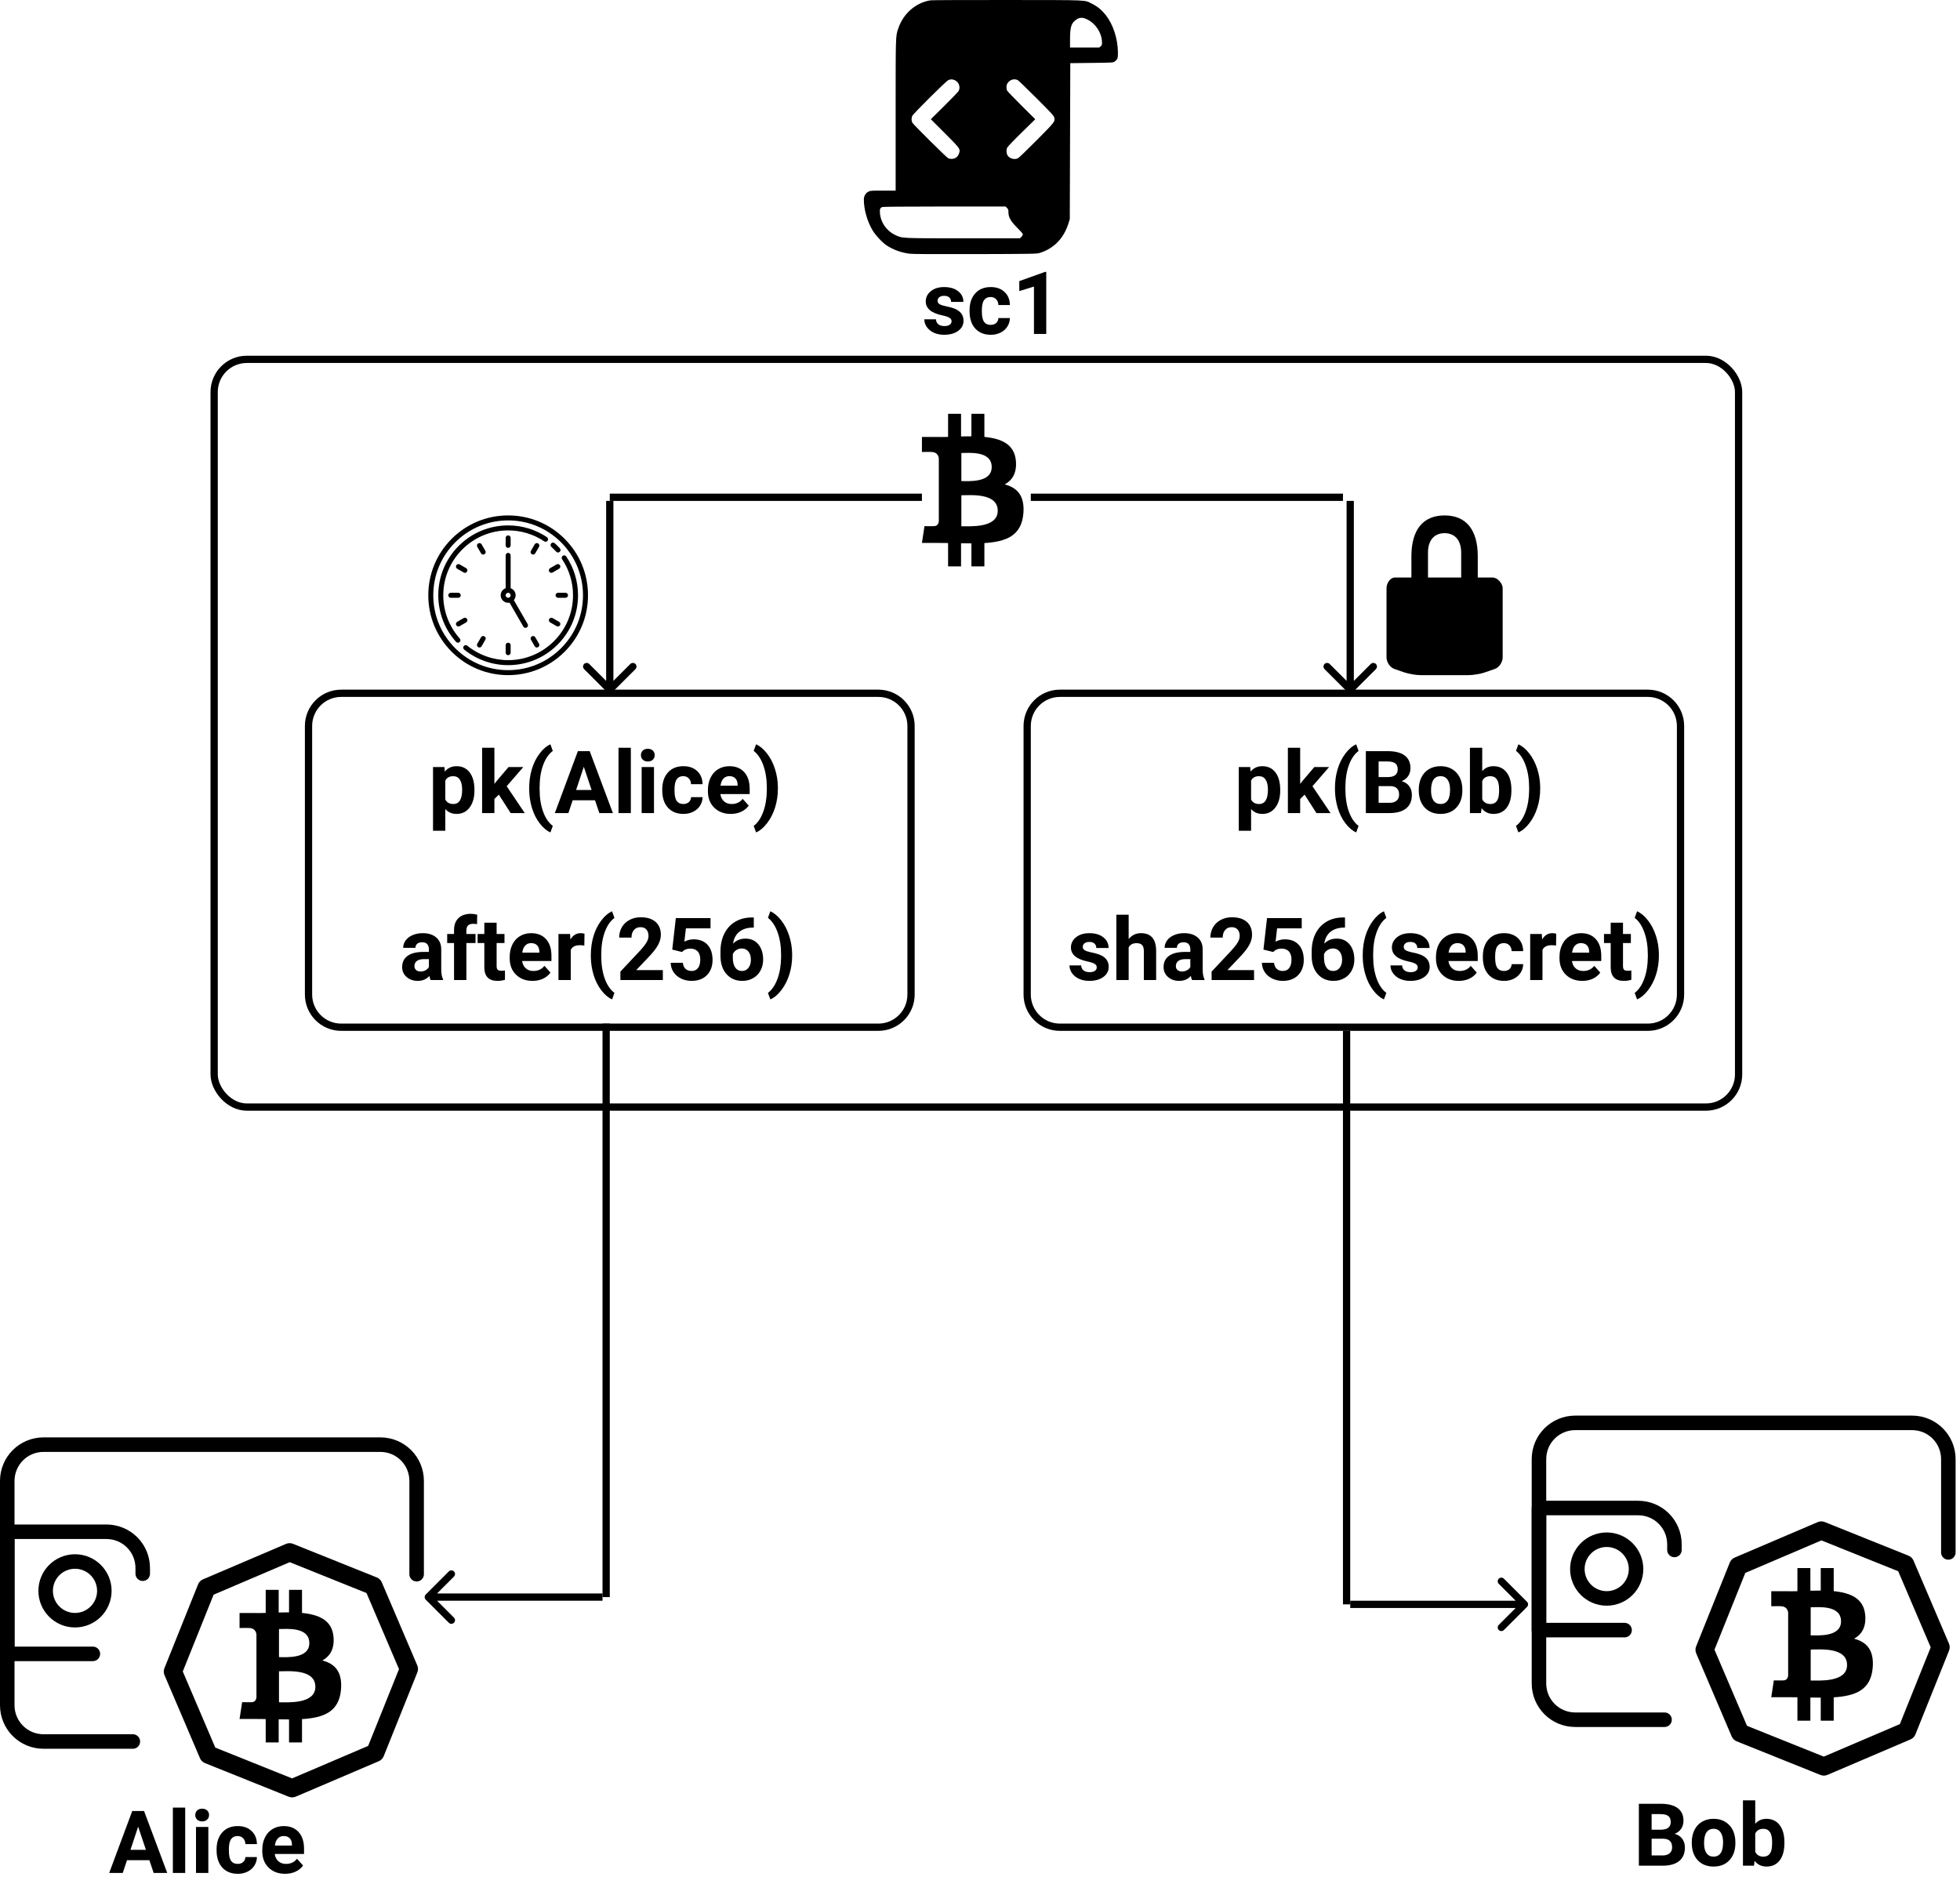 <svg width="270" height="261" viewBox="0 0 270 261" fill="none" xmlns="http://www.w3.org/2000/svg">
<rect x="29.5" y="49.5" width="210" height="103" rx="4.5" stroke="black"/>
<path d="M57.394 216.848V204C57.394 201.23 55.164 199 52.394 199H6C3.23 199 1 201.23 1 204V234.892C1 237.662 3.23 239.892 6 239.892H18.3" stroke="black" stroke-width="2" stroke-linecap="round" stroke-linejoin="round"/>
<path d="M19.662 216.777V216C19.662 213.23 17.432 211 14.662 211H1V227.82H12.793" stroke="black" stroke-width="2" stroke-linecap="round" stroke-linejoin="round"/>
<path d="M10.331 223.182C12.564 223.182 14.374 221.372 14.374 219.139C14.374 216.907 12.564 215.097 10.331 215.097C8.099 215.097 6.289 216.907 6.289 219.139C6.289 221.372 8.099 223.182 10.331 223.182Z" stroke="black" stroke-width="2" stroke-linecap="round" stroke-linejoin="round"/>
<path fill-rule="evenodd" clip-rule="evenodd" d="M29.434 240.956L40.238 245.293L50.944 240.72L55.283 229.916L50.71 219.21L39.906 214.872L29.197 219.446L24.86 230.249L29.434 240.956ZM40.248 247.297C40.127 247.297 40.004 247.274 39.89 247.228L28.345 242.593C28.108 242.498 27.918 242.313 27.819 242.077L22.933 230.636C22.832 230.401 22.829 230.137 22.925 229.899L27.56 218.354C27.654 218.117 27.84 217.927 28.075 217.827L39.516 212.942C39.752 212.84 40.017 212.839 40.255 212.934L51.799 217.569C52.036 217.663 52.225 217.849 52.325 218.084L57.211 229.523C57.312 229.759 57.315 230.023 57.219 230.261L52.584 241.807C52.49 242.043 52.305 242.233 52.069 242.332L40.629 247.218C40.506 247.272 40.378 247.297 40.248 247.297Z" fill="black" stroke="black" stroke-width="0.589"/>
<path d="M44.41 228.73C45.446 228.158 46.094 227.149 45.943 225.469C45.739 223.174 43.911 222.404 41.605 222.184L41.604 219H39.817L39.816 222.101C39.346 222.101 38.867 222.111 38.39 222.121L38.389 219L36.604 219L36.603 222.184C36.216 222.192 35.836 222.201 35.465 222.201V222.191L33 222.19L33 224.26C33 224.26 34.32 224.233 34.298 224.259C35.022 224.26 35.258 224.716 35.326 225.109L35.327 228.737V233.833C35.295 234.08 35.161 234.474 34.655 234.475C34.678 234.497 33.355 234.475 33.355 234.475L33 236.789H35.326C35.759 236.79 36.185 236.797 36.602 236.801L36.604 240.021L38.389 240.022L38.389 236.835C38.88 236.846 39.354 236.851 39.817 236.85L39.817 240.022H41.604L41.605 236.807C44.609 236.62 46.712 235.799 46.974 232.738C47.184 230.274 46.115 229.174 44.41 228.73ZM38.432 224.4C39.44 224.4 42.611 224.052 42.611 226.336C42.611 228.526 39.441 228.27 38.432 228.27V224.4ZM38.432 234.491L38.432 230.224C39.644 230.223 43.442 229.846 43.443 232.356C43.443 234.764 39.644 234.49 38.432 234.491Z" fill="black"/>
<path d="M20.578 256.242H17.496L16.91 258H15.041L18.217 249.469H19.846L23.039 258H21.17L20.578 256.242ZM17.971 254.818H20.104L19.031 251.625L17.971 254.818ZM25.512 258H23.812V249H25.512V258ZM28.699 258H27V251.66H28.699V258ZM26.9 250.02C26.9 249.766 26.984 249.557 27.152 249.393C27.324 249.229 27.557 249.146 27.85 249.146C28.139 249.146 28.369 249.229 28.541 249.393C28.713 249.557 28.799 249.766 28.799 250.02C28.799 250.277 28.711 250.488 28.535 250.652C28.363 250.816 28.135 250.898 27.85 250.898C27.564 250.898 27.334 250.816 27.158 250.652C26.986 250.488 26.9 250.277 26.9 250.02ZM32.736 256.752C33.049 256.752 33.303 256.666 33.498 256.494C33.693 256.322 33.795 256.094 33.803 255.809H35.391C35.387 256.238 35.27 256.633 35.039 256.992C34.809 257.348 34.492 257.625 34.09 257.824C33.691 258.02 33.25 258.117 32.766 258.117C31.859 258.117 31.145 257.83 30.621 257.256C30.098 256.678 29.836 255.881 29.836 254.865V254.754C29.836 253.777 30.096 252.998 30.615 252.416C31.135 251.834 31.848 251.543 32.754 251.543C33.547 251.543 34.182 251.77 34.658 252.223C35.139 252.672 35.383 253.271 35.391 254.021H33.803C33.795 253.693 33.693 253.428 33.498 253.225C33.303 253.018 33.045 252.914 32.725 252.914C32.33 252.914 32.031 253.059 31.828 253.348C31.629 253.633 31.529 254.098 31.529 254.742V254.918C31.529 255.57 31.629 256.039 31.828 256.324C32.027 256.609 32.33 256.752 32.736 256.752ZM39.275 258.117C38.346 258.117 37.588 257.832 37.002 257.262C36.42 256.691 36.129 255.932 36.129 254.982V254.818C36.129 254.182 36.252 253.613 36.498 253.113C36.744 252.609 37.092 252.223 37.541 251.953C37.994 251.68 38.51 251.543 39.088 251.543C39.955 251.543 40.637 251.816 41.133 252.363C41.633 252.91 41.883 253.686 41.883 254.689V255.381H37.846C37.9 255.795 38.065 256.127 38.338 256.377C38.615 256.627 38.965 256.752 39.387 256.752C40.039 256.752 40.549 256.516 40.916 256.043L41.748 256.975C41.494 257.334 41.15 257.615 40.717 257.818C40.283 258.018 39.803 258.117 39.275 258.117ZM39.082 252.914C38.746 252.914 38.473 253.027 38.262 253.254C38.055 253.48 37.922 253.805 37.863 254.227H40.219V254.092C40.211 253.717 40.109 253.428 39.914 253.225C39.719 253.018 39.441 252.914 39.082 252.914Z" fill="black"/>
<path d="M141.5 100C141.5 97.515 143.515 95.5 146 95.5H227C229.485 95.5 231.5 97.515 231.5 100V137C231.5 139.485 229.485 141.5 227 141.5H146C143.515 141.5 141.5 139.485 141.5 137V100Z" stroke="black"/>
<path d="M176.357 108.889C176.357 109.865 176.135 110.648 175.689 111.238C175.248 111.824 174.65 112.117 173.896 112.117C173.256 112.117 172.738 111.895 172.344 111.449V114.438H170.65V105.66H172.221L172.279 106.281C172.689 105.789 173.225 105.543 173.885 105.543C174.666 105.543 175.273 105.832 175.707 106.41C176.141 106.988 176.357 107.785 176.357 108.801V108.889ZM174.664 108.766C174.664 108.176 174.559 107.721 174.348 107.4C174.141 107.08 173.838 106.92 173.439 106.92C172.908 106.92 172.543 107.123 172.344 107.529V110.125C172.551 110.543 172.92 110.752 173.451 110.752C174.26 110.752 174.664 110.09 174.664 108.766ZM179.715 109.457L179.105 110.066V112H177.412V103H179.105V107.986L179.434 107.564L181.057 105.66H183.09L180.799 108.303L183.289 112H181.344L179.715 109.457ZM183.898 108.531C183.898 107.637 184.018 106.785 184.256 105.977C184.494 105.168 184.846 104.453 185.311 103.832C185.775 103.207 186.279 102.773 186.822 102.531L187.15 103.445C186.58 103.867 186.135 104.52 185.814 105.402C185.494 106.285 185.334 107.316 185.334 108.496V108.678C185.334 109.861 185.492 110.896 185.809 111.783C186.125 112.67 186.572 113.332 187.15 113.77L186.822 114.666C186.291 114.428 185.795 114.006 185.334 113.4C184.877 112.799 184.527 112.104 184.285 111.314C184.043 110.525 183.914 109.701 183.898 108.842V108.531ZM188.152 112V103.469H191.141C192.176 103.469 192.961 103.668 193.496 104.066C194.031 104.461 194.299 105.041 194.299 105.807C194.299 106.225 194.191 106.594 193.977 106.914C193.762 107.23 193.463 107.463 193.08 107.611C193.518 107.721 193.861 107.941 194.111 108.273C194.365 108.605 194.492 109.012 194.492 109.492C194.492 110.312 194.23 110.934 193.707 111.355C193.184 111.777 192.438 111.992 191.469 112H188.152ZM189.91 108.285V110.588H191.416C191.83 110.588 192.152 110.49 192.383 110.295C192.617 110.096 192.734 109.822 192.734 109.475C192.734 108.693 192.33 108.297 191.521 108.285H189.91ZM189.91 107.043H191.211C192.098 107.027 192.541 106.674 192.541 105.982C192.541 105.596 192.428 105.318 192.201 105.15C191.979 104.979 191.625 104.893 191.141 104.893H189.91V107.043ZM195.441 108.771C195.441 108.143 195.562 107.582 195.805 107.09C196.047 106.598 196.395 106.217 196.848 105.947C197.305 105.678 197.834 105.543 198.436 105.543C199.291 105.543 199.988 105.805 200.527 106.328C201.07 106.852 201.373 107.562 201.436 108.461L201.447 108.895C201.447 109.867 201.176 110.648 200.633 111.238C200.09 111.824 199.361 112.117 198.447 112.117C197.533 112.117 196.803 111.824 196.256 111.238C195.713 110.652 195.441 109.855 195.441 108.848V108.771ZM197.135 108.895C197.135 109.496 197.248 109.957 197.475 110.277C197.701 110.594 198.025 110.752 198.447 110.752C198.857 110.752 199.178 110.596 199.408 110.283C199.639 109.967 199.754 109.463 199.754 108.771C199.754 108.182 199.639 107.725 199.408 107.4C199.178 107.076 198.854 106.914 198.436 106.914C198.021 106.914 197.701 107.076 197.475 107.4C197.248 107.721 197.135 108.219 197.135 108.895ZM208.203 108.889C208.203 109.904 207.986 110.697 207.553 111.268C207.119 111.834 206.514 112.117 205.736 112.117C205.049 112.117 204.5 111.854 204.09 111.326L204.014 112H202.49V103H204.184V106.229C204.574 105.771 205.088 105.543 205.725 105.543C206.498 105.543 207.104 105.828 207.541 106.398C207.982 106.965 208.203 107.764 208.203 108.795V108.889ZM206.51 108.766C206.51 108.125 206.408 107.658 206.205 107.365C206.002 107.068 205.699 106.92 205.297 106.92C204.758 106.92 204.387 107.141 204.184 107.582V110.084C204.391 110.529 204.766 110.752 205.309 110.752C205.855 110.752 206.215 110.482 206.387 109.943C206.469 109.686 206.51 109.293 206.51 108.766ZM212.17 108.666C212.17 109.549 212.043 110.398 211.789 111.215C211.535 112.031 211.17 112.752 210.693 113.377C210.217 114.002 209.707 114.432 209.164 114.666L208.836 113.77C209.391 113.352 209.828 112.707 210.148 111.836C210.469 110.965 210.635 109.963 210.646 108.83V108.52C210.646 107.352 210.486 106.322 210.166 105.432C209.85 104.541 209.406 103.873 208.836 103.428L209.164 102.531C209.695 102.762 210.195 103.18 210.664 103.785C211.137 104.391 211.502 105.096 211.76 105.9C212.021 106.705 212.158 107.539 212.17 108.402V108.666Z" fill="black"/>
<path d="M151.084 133.248C151.084 133.041 150.98 132.879 150.773 132.762C150.57 132.641 150.242 132.533 149.789 132.439C148.281 132.123 147.527 131.482 147.527 130.518C147.527 129.955 147.76 129.486 148.225 129.111C148.693 128.732 149.305 128.543 150.059 128.543C150.863 128.543 151.506 128.732 151.986 129.111C152.471 129.49 152.713 129.982 152.713 130.588H151.02C151.02 130.346 150.941 130.146 150.785 129.99C150.629 129.83 150.385 129.75 150.053 129.75C149.768 129.75 149.547 129.814 149.391 129.943C149.234 130.072 149.156 130.236 149.156 130.436C149.156 130.623 149.244 130.775 149.42 130.893C149.6 131.006 149.9 131.105 150.322 131.191C150.744 131.273 151.1 131.367 151.389 131.473C152.283 131.801 152.73 132.369 152.73 133.178C152.73 133.756 152.482 134.225 151.986 134.584C151.49 134.939 150.85 135.117 150.064 135.117C149.533 135.117 149.061 135.023 148.646 134.836C148.236 134.645 147.914 134.385 147.68 134.057C147.445 133.725 147.328 133.367 147.328 132.984H148.934C148.949 133.285 149.061 133.516 149.268 133.676C149.475 133.836 149.752 133.916 150.1 133.916C150.424 133.916 150.668 133.855 150.832 133.734C151 133.609 151.084 133.447 151.084 133.248ZM155.479 129.352C155.928 128.812 156.492 128.543 157.172 128.543C158.547 128.543 159.244 129.342 159.264 130.939V135H157.57V130.986C157.57 130.623 157.492 130.355 157.336 130.184C157.18 130.008 156.92 129.92 156.557 129.92C156.061 129.92 155.701 130.111 155.479 130.494V135H153.785V126H155.479V129.352ZM164.215 135C164.137 134.848 164.08 134.658 164.045 134.432C163.635 134.889 163.102 135.117 162.445 135.117C161.824 135.117 161.309 134.938 160.898 134.578C160.492 134.219 160.289 133.766 160.289 133.219C160.289 132.547 160.537 132.031 161.033 131.672C161.533 131.312 162.254 131.131 163.195 131.127H163.975V130.764C163.975 130.471 163.898 130.236 163.746 130.061C163.598 129.885 163.361 129.797 163.037 129.797C162.752 129.797 162.527 129.865 162.363 130.002C162.203 130.139 162.123 130.326 162.123 130.564H160.43C160.43 130.197 160.543 129.857 160.77 129.545C160.996 129.232 161.316 128.988 161.73 128.812C162.145 128.633 162.609 128.543 163.125 128.543C163.906 128.543 164.525 128.74 164.982 129.135C165.443 129.525 165.674 130.076 165.674 130.787V133.535C165.678 134.137 165.762 134.592 165.926 134.9V135H164.215ZM162.814 133.822C163.064 133.822 163.295 133.768 163.506 133.658C163.717 133.545 163.873 133.395 163.975 133.207V132.117H163.342C162.494 132.117 162.043 132.41 161.988 132.996L161.982 133.096C161.982 133.307 162.057 133.48 162.205 133.617C162.354 133.754 162.557 133.822 162.814 133.822ZM172.752 135H166.904V133.84L169.664 130.898C170.043 130.484 170.322 130.123 170.502 129.814C170.686 129.506 170.777 129.213 170.777 128.936C170.777 128.557 170.682 128.26 170.49 128.045C170.299 127.826 170.025 127.717 169.67 127.717C169.287 127.717 168.984 127.85 168.762 128.115C168.543 128.377 168.434 128.723 168.434 129.152H166.734C166.734 128.633 166.857 128.158 167.104 127.729C167.354 127.299 167.705 126.963 168.158 126.721C168.611 126.475 169.125 126.352 169.699 126.352C170.578 126.352 171.26 126.562 171.744 126.984C172.232 127.406 172.477 128.002 172.477 128.771C172.477 129.193 172.367 129.623 172.148 130.061C171.93 130.498 171.555 131.008 171.023 131.59L169.084 133.635H172.752V135ZM174.047 130.805L174.539 126.469H179.32V127.881H175.928L175.717 129.715C176.119 129.5 176.547 129.393 177 129.393C177.812 129.393 178.449 129.645 178.91 130.148C179.371 130.652 179.602 131.357 179.602 132.264C179.602 132.814 179.484 133.309 179.25 133.746C179.02 134.18 178.688 134.518 178.254 134.76C177.82 134.998 177.309 135.117 176.719 135.117C176.203 135.117 175.725 135.014 175.283 134.807C174.842 134.596 174.492 134.301 174.234 133.922C173.98 133.543 173.846 133.111 173.83 132.627H175.506C175.541 132.982 175.664 133.26 175.875 133.459C176.09 133.654 176.369 133.752 176.713 133.752C177.096 133.752 177.391 133.615 177.598 133.342C177.805 133.064 177.908 132.674 177.908 132.17C177.908 131.686 177.789 131.314 177.551 131.057C177.312 130.799 176.975 130.67 176.537 130.67C176.135 130.67 175.809 130.775 175.559 130.986L175.395 131.139L174.047 130.805ZM185.279 126.381V127.775H185.115C184.35 127.787 183.732 127.986 183.264 128.373C182.799 128.76 182.52 129.297 182.426 129.984C182.879 129.523 183.451 129.293 184.143 129.293C184.885 129.293 185.475 129.559 185.912 130.09C186.35 130.621 186.568 131.32 186.568 132.188C186.568 132.742 186.447 133.244 186.205 133.693C185.967 134.143 185.627 134.492 185.186 134.742C184.748 134.992 184.252 135.117 183.697 135.117C182.799 135.117 182.072 134.805 181.518 134.18C180.967 133.555 180.691 132.721 180.691 131.678V131.068C180.691 130.143 180.865 129.326 181.213 128.619C181.564 127.908 182.066 127.359 182.719 126.973C183.375 126.582 184.135 126.385 184.998 126.381H185.279ZM183.627 130.652C183.354 130.652 183.105 130.725 182.883 130.869C182.66 131.01 182.496 131.197 182.391 131.432V131.947C182.391 132.514 182.502 132.957 182.725 133.277C182.947 133.594 183.26 133.752 183.662 133.752C184.025 133.752 184.318 133.609 184.541 133.324C184.768 133.035 184.881 132.662 184.881 132.205C184.881 131.74 184.768 131.365 184.541 131.08C184.314 130.795 184.01 130.652 183.627 130.652ZM187.723 131.531C187.723 130.637 187.842 129.785 188.08 128.977C188.318 128.168 188.67 127.453 189.135 126.832C189.6 126.207 190.104 125.773 190.646 125.531L190.975 126.445C190.404 126.867 189.959 127.52 189.639 128.402C189.318 129.285 189.158 130.316 189.158 131.496V131.678C189.158 132.861 189.316 133.896 189.633 134.783C189.949 135.67 190.396 136.332 190.975 136.77L190.646 137.666C190.115 137.428 189.619 137.006 189.158 136.4C188.701 135.799 188.352 135.104 188.109 134.314C187.867 133.525 187.738 132.701 187.723 131.842V131.531ZM195.299 133.248C195.299 133.041 195.195 132.879 194.988 132.762C194.785 132.641 194.457 132.533 194.004 132.439C192.496 132.123 191.742 131.482 191.742 130.518C191.742 129.955 191.975 129.486 192.439 129.111C192.908 128.732 193.52 128.543 194.273 128.543C195.078 128.543 195.721 128.732 196.201 129.111C196.686 129.49 196.928 129.982 196.928 130.588H195.234C195.234 130.346 195.156 130.146 195 129.99C194.844 129.83 194.6 129.75 194.268 129.75C193.982 129.75 193.762 129.814 193.605 129.943C193.449 130.072 193.371 130.236 193.371 130.436C193.371 130.623 193.459 130.775 193.635 130.893C193.814 131.006 194.115 131.105 194.537 131.191C194.959 131.273 195.314 131.367 195.604 131.473C196.498 131.801 196.945 132.369 196.945 133.178C196.945 133.756 196.697 134.225 196.201 134.584C195.705 134.939 195.064 135.117 194.279 135.117C193.748 135.117 193.275 135.023 192.861 134.836C192.451 134.645 192.129 134.385 191.895 134.057C191.66 133.725 191.543 133.367 191.543 132.984H193.148C193.164 133.285 193.275 133.516 193.482 133.676C193.689 133.836 193.967 133.916 194.314 133.916C194.639 133.916 194.883 133.855 195.047 133.734C195.215 133.609 195.299 133.447 195.299 133.248ZM200.959 135.117C200.029 135.117 199.271 134.832 198.686 134.262C198.104 133.691 197.812 132.932 197.812 131.982V131.818C197.812 131.182 197.936 130.613 198.182 130.113C198.428 129.609 198.775 129.223 199.225 128.953C199.678 128.68 200.193 128.543 200.771 128.543C201.639 128.543 202.32 128.816 202.816 129.363C203.316 129.91 203.566 130.686 203.566 131.689V132.381H199.529C199.584 132.795 199.748 133.127 200.021 133.377C200.299 133.627 200.648 133.752 201.07 133.752C201.723 133.752 202.232 133.516 202.6 133.043L203.432 133.975C203.178 134.334 202.834 134.615 202.4 134.818C201.967 135.018 201.486 135.117 200.959 135.117ZM200.766 129.914C200.43 129.914 200.156 130.027 199.945 130.254C199.738 130.48 199.605 130.805 199.547 131.227H201.902V131.092C201.895 130.717 201.793 130.428 201.598 130.225C201.402 130.018 201.125 129.914 200.766 129.914ZM207.17 133.752C207.482 133.752 207.736 133.666 207.932 133.494C208.127 133.322 208.229 133.094 208.236 132.809H209.824C209.82 133.238 209.703 133.633 209.473 133.992C209.242 134.348 208.926 134.625 208.523 134.824C208.125 135.02 207.684 135.117 207.199 135.117C206.293 135.117 205.578 134.83 205.055 134.256C204.531 133.678 204.27 132.881 204.27 131.865V131.754C204.27 130.777 204.529 129.998 205.049 129.416C205.568 128.834 206.281 128.543 207.188 128.543C207.98 128.543 208.615 128.77 209.092 129.223C209.572 129.672 209.816 130.271 209.824 131.021H208.236C208.229 130.693 208.127 130.428 207.932 130.225C207.736 130.018 207.479 129.914 207.158 129.914C206.764 129.914 206.465 130.059 206.262 130.348C206.062 130.633 205.963 131.098 205.963 131.742V131.918C205.963 132.57 206.062 133.039 206.262 133.324C206.461 133.609 206.764 133.752 207.17 133.752ZM214.354 130.248C214.123 130.217 213.92 130.201 213.744 130.201C213.104 130.201 212.684 130.418 212.484 130.852V135H210.791V128.66H212.391L212.438 129.416C212.777 128.834 213.248 128.543 213.85 128.543C214.037 128.543 214.213 128.568 214.377 128.619L214.354 130.248ZM217.975 135.117C217.045 135.117 216.287 134.832 215.701 134.262C215.119 133.691 214.828 132.932 214.828 131.982V131.818C214.828 131.182 214.951 130.613 215.197 130.113C215.443 129.609 215.791 129.223 216.24 128.953C216.693 128.68 217.209 128.543 217.787 128.543C218.654 128.543 219.336 128.816 219.832 129.363C220.332 129.91 220.582 130.686 220.582 131.689V132.381H216.545C216.6 132.795 216.764 133.127 217.037 133.377C217.314 133.627 217.664 133.752 218.086 133.752C218.738 133.752 219.248 133.516 219.615 133.043L220.447 133.975C220.193 134.334 219.85 134.615 219.416 134.818C218.982 135.018 218.502 135.117 217.975 135.117ZM217.781 129.914C217.445 129.914 217.172 130.027 216.961 130.254C216.754 130.48 216.621 130.805 216.562 131.227H218.918V131.092C218.91 130.717 218.809 130.428 218.613 130.225C218.418 130.018 218.141 129.914 217.781 129.914ZM223.576 127.102V128.66H224.66V129.902H223.576V133.066C223.576 133.301 223.621 133.469 223.711 133.57C223.801 133.672 223.973 133.723 224.227 133.723C224.414 133.723 224.58 133.709 224.725 133.682V134.965C224.393 135.066 224.051 135.117 223.699 135.117C222.512 135.117 221.906 134.518 221.883 133.318V129.902H220.957V128.66H221.883V127.102H223.576ZM228.521 131.666C228.521 132.549 228.395 133.398 228.141 134.215C227.887 135.031 227.521 135.752 227.045 136.377C226.568 137.002 226.059 137.432 225.516 137.666L225.188 136.77C225.742 136.352 226.18 135.707 226.5 134.836C226.82 133.965 226.986 132.963 226.998 131.83V131.52C226.998 130.352 226.838 129.322 226.518 128.432C226.201 127.541 225.758 126.873 225.188 126.428L225.516 125.531C226.047 125.762 226.547 126.18 227.016 126.785C227.488 127.391 227.854 128.096 228.111 128.9C228.373 129.705 228.51 130.539 228.521 131.402V131.666Z" fill="black"/>
<path d="M42.5 100C42.5 97.515 44.515 95.5 47 95.5H121C123.485 95.5 125.5 97.515 125.5 100V137C125.5 139.485 123.485 141.5 121 141.5H47C44.515 141.5 42.5 139.485 42.5 137V100Z" stroke="black"/>
<path d="M65.357 108.889C65.357 109.865 65.135 110.648 64.689 111.238C64.248 111.824 63.65 112.117 62.897 112.117C62.256 112.117 61.738 111.895 61.344 111.449V114.438H59.65V105.66H61.221L61.279 106.281C61.69 105.789 62.225 105.543 62.885 105.543C63.666 105.543 64.273 105.832 64.707 106.41C65.141 106.988 65.357 107.785 65.357 108.801V108.889ZM63.664 108.766C63.664 108.176 63.559 107.721 63.348 107.4C63.141 107.08 62.838 106.92 62.44 106.92C61.908 106.92 61.543 107.123 61.344 107.529V110.125C61.551 110.543 61.92 110.752 62.451 110.752C63.26 110.752 63.664 110.09 63.664 108.766ZM68.715 109.457L68.106 110.066V112H66.412V103H68.106V107.986L68.434 107.564L70.057 105.66H72.09L69.799 108.303L72.289 112H70.344L68.715 109.457ZM72.898 108.531C72.898 107.637 73.018 106.785 73.256 105.977C73.494 105.168 73.846 104.453 74.311 103.832C74.775 103.207 75.279 102.773 75.822 102.531L76.15 103.445C75.58 103.867 75.135 104.52 74.814 105.402C74.494 106.285 74.334 107.316 74.334 108.496V108.678C74.334 109.861 74.492 110.896 74.809 111.783C75.125 112.67 75.572 113.332 76.15 113.77L75.822 114.666C75.291 114.428 74.795 114.006 74.334 113.4C73.877 112.799 73.527 112.104 73.285 111.314C73.043 110.525 72.914 109.701 72.898 108.842V108.531ZM81.969 110.242H78.887L78.301 112H76.432L79.607 103.469H81.236L84.43 112H82.561L81.969 110.242ZM79.361 108.818H81.494L80.422 105.625L79.361 108.818ZM86.902 112H85.203V103H86.902V112ZM90.09 112H88.391V105.66H90.09V112ZM88.291 104.02C88.291 103.766 88.375 103.557 88.543 103.393C88.715 103.229 88.947 103.146 89.24 103.146C89.529 103.146 89.76 103.229 89.932 103.393C90.103 103.557 90.189 103.766 90.189 104.02C90.189 104.277 90.102 104.488 89.926 104.652C89.754 104.816 89.525 104.898 89.24 104.898C88.955 104.898 88.725 104.816 88.549 104.652C88.377 104.488 88.291 104.277 88.291 104.02ZM94.127 110.752C94.439 110.752 94.693 110.666 94.889 110.494C95.084 110.322 95.186 110.094 95.193 109.809H96.781C96.777 110.238 96.66 110.633 96.43 110.992C96.199 111.348 95.883 111.625 95.481 111.824C95.082 112.02 94.641 112.117 94.156 112.117C93.25 112.117 92.535 111.83 92.012 111.256C91.488 110.678 91.227 109.881 91.227 108.865V108.754C91.227 107.777 91.486 106.998 92.006 106.416C92.525 105.834 93.238 105.543 94.144 105.543C94.938 105.543 95.572 105.77 96.049 106.223C96.529 106.672 96.773 107.271 96.781 108.021H95.193C95.186 107.693 95.084 107.428 94.889 107.225C94.693 107.018 94.436 106.914 94.115 106.914C93.721 106.914 93.422 107.059 93.219 107.348C93.019 107.633 92.92 108.098 92.92 108.742V108.918C92.92 109.57 93.019 110.039 93.219 110.324C93.418 110.609 93.721 110.752 94.127 110.752ZM100.666 112.117C99.736 112.117 98.978 111.832 98.393 111.262C97.811 110.691 97.519 109.932 97.519 108.982V108.818C97.519 108.182 97.643 107.613 97.889 107.113C98.135 106.609 98.482 106.223 98.932 105.953C99.385 105.68 99.9 105.543 100.479 105.543C101.346 105.543 102.027 105.816 102.523 106.363C103.023 106.91 103.273 107.686 103.273 108.689V109.381H99.236C99.291 109.795 99.455 110.127 99.728 110.377C100.006 110.627 100.355 110.752 100.777 110.752C101.43 110.752 101.939 110.516 102.307 110.043L103.139 110.975C102.885 111.334 102.541 111.615 102.107 111.818C101.674 112.018 101.193 112.117 100.666 112.117ZM100.473 106.914C100.137 106.914 99.863 107.027 99.652 107.254C99.445 107.48 99.312 107.805 99.254 108.227H101.609V108.092C101.602 107.717 101.5 107.428 101.305 107.225C101.109 107.018 100.832 106.914 100.473 106.914ZM107.158 108.666C107.158 109.549 107.031 110.398 106.777 111.215C106.523 112.031 106.158 112.752 105.682 113.377C105.205 114.002 104.695 114.432 104.152 114.666L103.824 113.77C104.379 113.352 104.816 112.707 105.137 111.836C105.457 110.965 105.623 109.963 105.635 108.83V108.52C105.635 107.352 105.475 106.322 105.154 105.432C104.838 104.541 104.395 103.873 103.824 103.428L104.152 102.531C104.684 102.762 105.184 103.18 105.652 103.785C106.125 104.391 106.49 105.096 106.748 105.9C107.01 106.705 107.146 107.539 107.158 108.402V108.666Z" fill="black"/>
<path d="M59.324 135C59.246 134.848 59.19 134.658 59.154 134.432C58.744 134.889 58.211 135.117 57.555 135.117C56.934 135.117 56.418 134.938 56.008 134.578C55.602 134.219 55.398 133.766 55.398 133.219C55.398 132.547 55.647 132.031 56.143 131.672C56.643 131.312 57.363 131.131 58.305 131.127H59.084V130.764C59.084 130.471 59.008 130.236 58.855 130.061C58.707 129.885 58.471 129.797 58.147 129.797C57.861 129.797 57.637 129.865 57.473 130.002C57.312 130.139 57.232 130.326 57.232 130.564H55.539C55.539 130.197 55.652 129.857 55.879 129.545C56.105 129.232 56.426 128.988 56.84 128.812C57.254 128.633 57.719 128.543 58.234 128.543C59.016 128.543 59.635 128.74 60.092 129.135C60.553 129.525 60.783 130.076 60.783 130.787V133.535C60.787 134.137 60.871 134.592 61.035 134.9V135H59.324ZM57.924 133.822C58.174 133.822 58.404 133.768 58.615 133.658C58.826 133.545 58.982 133.395 59.084 133.207V132.117H58.451C57.603 132.117 57.152 132.41 57.098 132.996L57.092 133.096C57.092 133.307 57.166 133.48 57.315 133.617C57.463 133.754 57.666 133.822 57.924 133.822ZM62.547 135V129.902H61.603V128.66H62.547V128.121C62.547 127.41 62.75 126.859 63.156 126.469C63.566 126.074 64.139 125.877 64.873 125.877C65.107 125.877 65.394 125.916 65.734 125.994L65.717 127.307C65.576 127.271 65.404 127.254 65.201 127.254C64.564 127.254 64.246 127.553 64.246 128.15V128.66H65.506V129.902H64.246V135H62.547ZM68.412 127.102V128.66H69.496V129.902H68.412V133.066C68.412 133.301 68.457 133.469 68.547 133.57C68.637 133.672 68.809 133.723 69.062 133.723C69.25 133.723 69.416 133.709 69.561 133.682V134.965C69.228 135.066 68.887 135.117 68.535 135.117C67.348 135.117 66.742 134.518 66.719 133.318V129.902H65.793V128.66H66.719V127.102H68.412ZM73.357 135.117C72.428 135.117 71.67 134.832 71.084 134.262C70.502 133.691 70.211 132.932 70.211 131.982V131.818C70.211 131.182 70.334 130.613 70.58 130.113C70.826 129.609 71.174 129.223 71.623 128.953C72.076 128.68 72.592 128.543 73.17 128.543C74.037 128.543 74.719 128.816 75.215 129.363C75.715 129.91 75.965 130.686 75.965 131.689V132.381H71.928C71.982 132.795 72.147 133.127 72.42 133.377C72.697 133.627 73.047 133.752 73.469 133.752C74.121 133.752 74.631 133.516 74.998 133.043L75.83 133.975C75.576 134.334 75.232 134.615 74.799 134.818C74.365 135.018 73.885 135.117 73.357 135.117ZM73.164 129.914C72.828 129.914 72.555 130.027 72.344 130.254C72.137 130.48 72.004 130.805 71.945 131.227H74.301V131.092C74.293 130.717 74.191 130.428 73.996 130.225C73.801 130.018 73.523 129.914 73.164 129.914ZM80.494 130.248C80.264 130.217 80.061 130.201 79.885 130.201C79.244 130.201 78.824 130.418 78.625 130.852V135H76.932V128.66H78.531L78.578 129.416C78.918 128.834 79.389 128.543 79.99 128.543C80.178 128.543 80.353 128.568 80.518 128.619L80.494 130.248ZM81.391 131.531C81.391 130.637 81.51 129.785 81.748 128.977C81.986 128.168 82.338 127.453 82.803 126.832C83.268 126.207 83.772 125.773 84.314 125.531L84.643 126.445C84.072 126.867 83.627 127.52 83.307 128.402C82.986 129.285 82.826 130.316 82.826 131.496V131.678C82.826 132.861 82.984 133.896 83.301 134.783C83.617 135.67 84.064 136.332 84.643 136.77L84.314 137.666C83.783 137.428 83.287 137.006 82.826 136.4C82.369 135.799 82.019 135.104 81.777 134.314C81.535 133.525 81.406 132.701 81.391 131.842V131.531ZM91.311 135H85.463V133.84L88.223 130.898C88.602 130.484 88.881 130.123 89.061 129.814C89.244 129.506 89.336 129.213 89.336 128.936C89.336 128.557 89.24 128.26 89.049 128.045C88.857 127.826 88.584 127.717 88.228 127.717C87.846 127.717 87.543 127.85 87.32 128.115C87.102 128.377 86.992 128.723 86.992 129.152H85.293C85.293 128.633 85.416 128.158 85.662 127.729C85.912 127.299 86.264 126.963 86.717 126.721C87.17 126.475 87.684 126.352 88.258 126.352C89.137 126.352 89.818 126.562 90.303 126.984C90.791 127.406 91.035 128.002 91.035 128.771C91.035 129.193 90.926 129.623 90.707 130.061C90.488 130.498 90.113 131.008 89.582 131.59L87.643 133.635H91.311V135ZM92.606 130.805L93.098 126.469H97.879V127.881H94.486L94.275 129.715C94.678 129.5 95.106 129.393 95.559 129.393C96.371 129.393 97.008 129.645 97.469 130.148C97.93 130.652 98.16 131.357 98.16 132.264C98.16 132.814 98.043 133.309 97.809 133.746C97.578 134.18 97.246 134.518 96.812 134.76C96.379 134.998 95.867 135.117 95.277 135.117C94.762 135.117 94.283 135.014 93.842 134.807C93.4 134.596 93.051 134.301 92.793 133.922C92.539 133.543 92.404 133.111 92.389 132.627H94.064C94.1 132.982 94.223 133.26 94.434 133.459C94.648 133.654 94.928 133.752 95.272 133.752C95.654 133.752 95.949 133.615 96.156 133.342C96.363 133.064 96.467 132.674 96.467 132.17C96.467 131.686 96.348 131.314 96.109 131.057C95.871 130.799 95.533 130.67 95.096 130.67C94.693 130.67 94.367 130.775 94.117 130.986L93.953 131.139L92.606 130.805ZM103.838 126.381V127.775H103.674C102.908 127.787 102.291 127.986 101.822 128.373C101.357 128.76 101.078 129.297 100.984 129.984C101.438 129.523 102.01 129.293 102.701 129.293C103.443 129.293 104.033 129.559 104.471 130.09C104.908 130.621 105.127 131.32 105.127 132.188C105.127 132.742 105.006 133.244 104.764 133.693C104.525 134.143 104.186 134.492 103.744 134.742C103.307 134.992 102.811 135.117 102.256 135.117C101.357 135.117 100.631 134.805 100.076 134.18C99.525 133.555 99.25 132.721 99.25 131.678V131.068C99.25 130.143 99.424 129.326 99.772 128.619C100.123 127.908 100.625 127.359 101.277 126.973C101.934 126.582 102.693 126.385 103.557 126.381H103.838ZM102.186 130.652C101.912 130.652 101.664 130.725 101.441 130.869C101.219 131.01 101.055 131.197 100.949 131.432V131.947C100.949 132.514 101.061 132.957 101.283 133.277C101.506 133.594 101.818 133.752 102.221 133.752C102.584 133.752 102.877 133.609 103.1 133.324C103.326 133.035 103.439 132.662 103.439 132.205C103.439 131.74 103.326 131.365 103.1 131.08C102.873 130.795 102.568 130.652 102.186 130.652ZM109.123 131.666C109.123 132.549 108.996 133.398 108.742 134.215C108.488 135.031 108.123 135.752 107.646 136.377C107.17 137.002 106.66 137.432 106.117 137.666L105.789 136.77C106.344 136.352 106.781 135.707 107.102 134.836C107.422 133.965 107.588 132.963 107.6 131.83V131.52C107.6 130.352 107.439 129.322 107.119 128.432C106.803 127.541 106.359 126.873 105.789 126.428L106.117 125.531C106.648 125.762 107.148 126.18 107.617 126.785C108.09 127.391 108.455 128.096 108.713 128.9C108.975 129.705 109.111 130.539 109.123 131.402V131.666Z" fill="black"/>
<line x1="127" y1="68.5" x2="84" y2="68.5" stroke="black"/>
<path d="M83.646 95.354C83.842 95.549 84.158 95.549 84.354 95.354L87.535 92.172C87.731 91.976 87.731 91.66 87.535 91.465C87.34 91.269 87.024 91.269 86.828 91.465L84 94.293L81.172 91.465C80.976 91.269 80.66 91.269 80.465 91.465C80.269 91.66 80.269 91.976 80.465 92.172L83.646 95.354ZM83.5 69L83.5 95L84.5 95L84.5 69L83.5 69Z" fill="black"/>
<path d="M58.646 219.646C58.451 219.842 58.451 220.158 58.646 220.354L61.828 223.536C62.024 223.731 62.34 223.731 62.535 223.536C62.731 223.34 62.731 223.024 62.535 222.828L59.707 220L62.535 217.172C62.731 216.976 62.731 216.66 62.535 216.464C62.34 216.269 62.024 216.269 61.828 216.464L58.646 219.646ZM83 219.5L59 219.5L59 220.5L83 220.5L83 219.5Z" fill="black"/>
<path d="M210.354 221.354C210.549 221.158 210.549 220.842 210.354 220.646L207.172 217.464C206.976 217.269 206.66 217.269 206.464 217.464C206.269 217.66 206.269 217.976 206.464 218.172L209.293 221L206.464 223.828C206.269 224.024 206.269 224.34 206.464 224.536C206.66 224.731 206.976 224.731 207.172 224.536L210.354 221.354ZM210 220.5L186 220.5L186 221.5L210 221.5L210 220.5Z" fill="black"/>
<line x1="185" y1="68.5" x2="142" y2="68.5" stroke="black"/>
<path d="M185.646 95.354C185.842 95.549 186.158 95.549 186.354 95.354L189.536 92.172C189.731 91.976 189.731 91.66 189.536 91.465C189.34 91.269 189.024 91.269 188.828 91.465L186 94.293L183.172 91.465C182.976 91.269 182.66 91.269 182.464 91.465C182.269 91.66 182.269 91.976 182.464 92.172L185.646 95.354ZM185.5 69L185.5 95L186.5 95L186.5 69L185.5 69Z" fill="black"/>
<path d="M77.779 74.221C75.7 72.145 72.939 71 70 71C67.061 71 64.3 72.145 62.221 74.221C60.145 76.3 59 79.061 59 82C59 84.939 60.145 87.7 62.221 89.779C64.3 91.855 67.061 93 70 93C72.939 93 75.7 91.855 77.779 89.779C79.857 87.702 81 84.939 81 82C81 79.061 79.855 76.3 77.779 74.221ZM77.291 89.291C75.345 91.24 72.754 92.313 70 92.313C67.246 92.313 64.655 91.24 62.709 89.294C60.76 87.345 59.687 84.754 59.687 82C59.687 79.246 60.76 76.655 62.706 74.709C64.655 72.76 67.246 71.687 70 71.687C72.754 71.687 75.345 72.76 77.291 74.706C79.24 76.655 80.311 79.243 80.311 81.998C80.311 84.752 79.24 87.345 77.291 89.291Z" fill="black"/>
<path d="M61.063 82C61.063 77.073 65.072 73.063 70 73.063C71.778 73.063 73.495 73.584 74.966 74.567C75.123 74.673 75.336 74.63 75.442 74.473C75.547 74.316 75.504 74.103 75.347 73.997C73.762 72.935 71.915 72.376 70 72.376C67.43 72.376 65.012 73.377 63.193 75.196C61.375 77.014 60.374 79.43 60.374 82.002C60.374 84.375 61.245 86.654 62.825 88.418C62.893 88.495 62.987 88.533 63.081 88.533C63.162 88.533 63.245 88.504 63.31 88.445C63.452 88.319 63.463 88.102 63.337 87.96C61.871 86.319 61.063 84.202 61.063 82Z" fill="black"/>
<path d="M78.003 76.653C77.898 76.496 77.684 76.453 77.527 76.558C77.37 76.664 77.327 76.877 77.433 77.034C78.418 78.505 78.937 80.222 78.937 82C78.937 86.928 74.928 90.937 70 90.937C67.955 90.937 65.957 90.23 64.372 88.944C64.224 88.825 64.008 88.847 63.889 88.993C63.77 89.141 63.793 89.357 63.939 89.475C65.645 90.861 67.798 91.624 70 91.624C72.57 91.624 74.988 90.623 76.806 88.804C78.625 86.986 79.626 84.57 79.626 81.998C79.626 80.085 79.065 78.238 78.003 76.653Z" fill="black"/>
<path d="M75.958 75.337C76.189 75.544 76.411 75.766 76.62 75.995C76.688 76.069 76.782 76.107 76.874 76.107C76.957 76.107 77.04 76.078 77.105 76.017C77.246 75.889 77.255 75.672 77.127 75.532C76.903 75.285 76.663 75.048 76.414 74.825C76.272 74.7 76.055 74.711 75.929 74.852C75.805 74.994 75.817 75.211 75.958 75.337Z" fill="black"/>
<path d="M70 75.47C70.191 75.47 70.344 75.315 70.344 75.126V74.096C70.344 73.905 70.189 73.752 70 73.752C69.809 73.752 69.657 73.907 69.657 74.096V75.126C69.657 75.315 69.809 75.47 70 75.47Z" fill="black"/>
<path d="M69.657 88.876V89.907C69.657 90.097 69.811 90.25 70 90.25C70.191 90.25 70.344 90.095 70.344 89.907V88.876C70.344 88.685 70.189 88.533 70 88.533C69.809 88.53 69.657 88.685 69.657 88.876Z" fill="black"/>
<path d="M63.47 82C63.47 81.809 63.315 81.657 63.126 81.657H62.096C61.905 81.657 61.752 81.811 61.752 82C61.752 82.191 61.907 82.344 62.096 82.344H63.126C63.315 82.344 63.47 82.191 63.47 82Z" fill="black"/>
<path d="M76.53 82C76.53 82.191 76.685 82.344 76.874 82.344H77.904C78.095 82.344 78.248 82.189 78.248 82C78.248 81.809 78.093 81.657 77.904 81.657H76.874C76.685 81.657 76.53 81.809 76.53 82Z" fill="black"/>
<path d="M66.859 75.874L66.343 74.98C66.249 74.816 66.038 74.76 65.874 74.855C65.71 74.949 65.654 75.16 65.748 75.324L66.264 76.217C66.327 76.327 66.444 76.39 66.563 76.39C66.621 76.39 66.68 76.374 66.734 76.343C66.9 76.249 66.956 76.038 66.859 75.874Z" fill="black"/>
<path d="M73.736 87.783C73.641 87.619 73.43 87.563 73.266 87.657C73.103 87.751 73.046 87.962 73.141 88.126L73.657 89.02C73.72 89.13 73.837 89.193 73.956 89.193C74.014 89.193 74.072 89.177 74.126 89.145C74.29 89.051 74.346 88.84 74.252 88.676L73.736 87.783Z" fill="black"/>
<path d="M63.153 86.297C63.212 86.297 63.27 86.281 63.324 86.25L64.217 85.733C64.381 85.639 64.437 85.428 64.343 85.264C64.249 85.1 64.038 85.044 63.874 85.138L62.98 85.655C62.816 85.749 62.76 85.96 62.855 86.124C62.92 86.236 63.034 86.297 63.153 86.297Z" fill="black"/>
<path d="M75.954 78.907C76.012 78.907 76.07 78.891 76.124 78.859L77.018 78.343C77.181 78.249 77.238 78.038 77.143 77.874C77.049 77.71 76.838 77.654 76.674 77.748L75.781 78.264C75.617 78.359 75.561 78.57 75.655 78.734C75.72 78.844 75.835 78.907 75.954 78.907Z" fill="black"/>
<path d="M74.126 74.855C73.962 74.76 73.751 74.816 73.657 74.98L73.141 75.874C73.046 76.038 73.103 76.249 73.266 76.343C73.32 76.374 73.379 76.39 73.437 76.39C73.556 76.39 73.67 76.329 73.736 76.217L74.252 75.324C74.346 75.16 74.29 74.951 74.126 74.855Z" fill="black"/>
<path d="M66.734 87.657C66.57 87.563 66.359 87.619 66.264 87.783L65.748 88.676C65.654 88.84 65.71 89.051 65.874 89.145C65.928 89.177 65.986 89.193 66.044 89.193C66.163 89.193 66.278 89.132 66.343 89.02L66.859 88.126C66.956 87.962 66.9 87.751 66.734 87.657Z" fill="black"/>
<path d="M75.783 85.736L76.676 86.252C76.73 86.283 76.789 86.299 76.847 86.299C76.966 86.299 77.08 86.238 77.145 86.126C77.24 85.962 77.184 85.751 77.02 85.657L76.126 85.141C75.963 85.046 75.751 85.103 75.657 85.266C75.561 85.43 75.617 85.641 75.783 85.736Z" fill="black"/>
<path d="M64.217 78.264L63.324 77.748C63.16 77.654 62.949 77.71 62.855 77.874C62.76 78.038 62.816 78.249 62.98 78.343L63.874 78.859C63.928 78.891 63.986 78.907 64.044 78.907C64.163 78.907 64.278 78.846 64.343 78.734C64.439 78.57 64.383 78.359 64.217 78.264Z" fill="black"/>
<path d="M72.393 86.488C72.451 86.488 72.51 86.472 72.564 86.44C72.728 86.346 72.784 86.135 72.689 85.971L70.784 82.669C70.938 82.489 71.03 82.256 71.03 82C71.03 81.551 70.743 81.169 70.344 81.028V76.5C70.344 76.309 70.189 76.157 70 76.157C69.809 76.157 69.656 76.311 69.656 76.5V81.028C69.257 81.169 68.97 81.551 68.97 82C68.97 82.568 69.432 83.03 70 83.03C70.065 83.03 70.128 83.024 70.189 83.013L72.094 86.315C72.16 86.427 72.274 86.488 72.393 86.488ZM69.656 82C69.656 81.811 69.811 81.657 70 81.657C70.189 81.657 70.344 81.811 70.344 82C70.344 82.189 70.189 82.344 70 82.344C69.811 82.344 69.656 82.189 69.656 82Z" fill="black"/>
<path d="M205.627 79.554H203.57V76.621C203.57 73.081 202.044 71 198.999 71C195.953 71 194.428 73.081 194.428 76.621V79.554H192.142C191.51 79.554 191 80.345 191 81.02V90.553C191 91.225 191.489 91.945 192.087 92.151L193.456 92.625C194.054 92.829 195.057 93 195.687 93H202.315C202.943 93 203.946 92.829 204.544 92.625L205.911 92.151C206.509 91.947 207 91.227 207 90.556V81.02C206.998 80.345 206.257 79.554 205.627 79.554ZM201.285 79.554H196.713V76.131C196.713 74.365 197.624 73.444 198.999 73.444C200.374 73.444 201.285 74.367 201.285 76.131V79.554Z" fill="black"/>
<line x1="83.5" y1="141" x2="83.5" y2="220" stroke="black"/>
<line x1="185.5" y1="142" x2="185.5" y2="221" stroke="black"/>
<path d="M268.393 213.848V201C268.393 198.23 266.164 196 263.394 196H217C214.23 196 212 198.23 212 201V231.892C212 234.662 214.23 236.892 217 236.892H229.3" stroke="black" stroke-width="2" stroke-linecap="round" stroke-linejoin="round"/>
<path d="M230.662 213.506V212.729C230.662 209.959 228.432 207.729 225.662 207.729H212V224.549H223.793" stroke="black" stroke-width="2" stroke-linecap="round" stroke-linejoin="round"/>
<path d="M221.331 220.182C223.564 220.182 225.374 218.372 225.374 216.139C225.374 213.907 223.564 212.097 221.331 212.097C219.099 212.097 217.289 213.907 217.289 216.139C217.289 218.372 219.099 220.182 221.331 220.182Z" stroke="black" stroke-width="2" stroke-linecap="round" stroke-linejoin="round"/>
<path fill-rule="evenodd" clip-rule="evenodd" d="M240.434 237.956L251.238 242.293L261.944 237.72L266.283 226.916L261.71 216.21L250.906 211.872L240.197 216.446L235.86 227.249L240.434 237.956ZM251.248 244.297C251.127 244.297 251.004 244.274 250.89 244.228L239.345 239.593C239.108 239.498 238.918 239.313 238.819 239.077L233.933 227.636C233.832 227.401 233.829 227.137 233.925 226.899L238.56 215.354C238.654 215.117 238.84 214.927 239.075 214.827L250.516 209.942C250.752 209.84 251.017 209.839 251.255 209.934L262.799 214.569C263.036 214.663 263.226 214.849 263.325 215.084L268.211 226.523C268.312 226.759 268.315 227.023 268.219 227.261L263.584 238.807C263.49 239.043 263.305 239.233 263.069 239.332L251.629 244.218C251.506 244.272 251.378 244.297 251.248 244.297Z" fill="black" stroke="black" stroke-width="0.589"/>
<path d="M225.762 257V248.469H228.75C229.785 248.469 230.57 248.668 231.105 249.066C231.641 249.461 231.908 250.041 231.908 250.807C231.908 251.225 231.801 251.594 231.586 251.914C231.371 252.23 231.072 252.463 230.689 252.611C231.127 252.721 231.471 252.941 231.721 253.273C231.975 253.605 232.102 254.012 232.102 254.492C232.102 255.312 231.84 255.934 231.316 256.355C230.793 256.777 230.047 256.992 229.078 257H225.762ZM227.52 253.285V255.588H229.025C229.439 255.588 229.762 255.49 229.992 255.295C230.227 255.096 230.344 254.822 230.344 254.475C230.344 253.693 229.939 253.297 229.131 253.285H227.52ZM227.52 252.043H228.82C229.707 252.027 230.15 251.674 230.15 250.982C230.15 250.596 230.037 250.318 229.811 250.15C229.588 249.979 229.234 249.893 228.75 249.893H227.52V252.043ZM233.051 253.771C233.051 253.143 233.172 252.582 233.414 252.09C233.656 251.598 234.004 251.217 234.457 250.947C234.914 250.678 235.443 250.543 236.045 250.543C236.9 250.543 237.598 250.805 238.137 251.328C238.68 251.852 238.982 252.562 239.045 253.461L239.057 253.895C239.057 254.867 238.785 255.648 238.242 256.238C237.699 256.824 236.971 257.117 236.057 257.117C235.143 257.117 234.412 256.824 233.865 256.238C233.322 255.652 233.051 254.855 233.051 253.848V253.771ZM234.744 253.895C234.744 254.496 234.857 254.957 235.084 255.277C235.311 255.594 235.635 255.752 236.057 255.752C236.467 255.752 236.787 255.596 237.018 255.283C237.248 254.967 237.363 254.463 237.363 253.771C237.363 253.182 237.248 252.725 237.018 252.4C236.787 252.076 236.463 251.914 236.045 251.914C235.631 251.914 235.311 252.076 235.084 252.4C234.857 252.721 234.744 253.219 234.744 253.895ZM245.812 253.889C245.812 254.904 245.596 255.697 245.162 256.268C244.729 256.834 244.123 257.117 243.346 257.117C242.658 257.117 242.109 256.854 241.699 256.326L241.623 257H240.1V248H241.793V251.229C242.184 250.771 242.697 250.543 243.334 250.543C244.107 250.543 244.713 250.828 245.15 251.398C245.592 251.965 245.812 252.764 245.812 253.795V253.889ZM244.119 253.766C244.119 253.125 244.018 252.658 243.814 252.365C243.611 252.068 243.309 251.92 242.906 251.92C242.367 251.92 241.996 252.141 241.793 252.582V255.084C242 255.529 242.375 255.752 242.918 255.752C243.465 255.752 243.824 255.482 243.996 254.943C244.078 254.686 244.119 254.293 244.119 253.766Z" fill="black"/>
<path d="M255.41 225.73C256.446 225.158 257.094 224.149 256.943 222.469C256.739 220.174 254.911 219.404 252.605 219.184L252.604 216H250.817L250.816 219.101C250.346 219.101 249.867 219.111 249.39 219.121L249.389 216L247.604 216L247.603 219.184C247.216 219.192 246.836 219.201 246.465 219.201V219.191L244 219.19L244 221.26C244 221.26 245.32 221.233 245.298 221.259C246.022 221.26 246.258 221.716 246.326 222.109L246.327 225.737V230.833C246.295 231.08 246.161 231.474 245.655 231.475C245.678 231.497 244.355 231.475 244.355 231.475L244 233.789H246.326C246.759 233.79 247.185 233.797 247.603 233.801L247.604 237.021L249.389 237.022L249.389 233.835C249.88 233.846 250.354 233.851 250.817 233.85L250.817 237.022H252.604L252.605 233.807C255.609 233.62 257.712 232.799 257.974 229.738C258.184 227.274 257.115 226.174 255.41 225.73ZM249.432 221.4C250.44 221.4 253.61 221.052 253.611 223.336C253.61 225.526 250.441 225.27 249.432 225.27V221.4ZM249.432 231.491L249.432 227.224C250.643 227.223 254.442 226.846 254.443 229.356C254.443 231.764 250.643 231.49 249.432 231.491Z" fill="black"/>
<path d="M138.41 66.73C139.446 66.158 140.094 65.149 139.943 63.469C139.739 61.173 137.911 60.404 135.605 60.184L135.604 57H133.817L133.816 60.101C133.346 60.101 132.867 60.111 132.39 60.121L132.389 57L130.604 57L130.603 60.184C130.216 60.193 129.836 60.201 129.465 60.201V60.191L127 60.19L127 62.26C127 62.26 128.32 62.233 128.298 62.259C129.022 62.26 129.258 62.716 129.326 63.109L129.327 66.737V71.833C129.295 72.08 129.161 72.474 128.655 72.475C128.678 72.497 127.355 72.475 127.355 72.475L127 74.789H129.326C129.759 74.79 130.185 74.797 130.603 74.801L130.604 78.021L132.389 78.022L132.389 74.835C132.88 74.846 133.354 74.851 133.817 74.85L133.817 78.022H135.604L135.605 74.807C138.609 74.62 140.712 73.799 140.974 70.738C141.184 68.274 140.115 67.174 138.41 66.73ZM132.432 62.4C133.44 62.4 136.61 62.051 136.611 64.336C136.61 66.526 133.441 66.27 132.432 66.27V62.4ZM132.432 72.491L132.432 68.224C133.643 68.223 137.442 67.846 137.443 70.356C137.443 72.764 133.643 72.49 132.432 72.491Z" fill="black"/>
<path d="M128.205 0.042C126.18 0.343 124.448 1.842 123.75 3.896C123.367 5.004 123.38 4.676 123.38 15.894V26.256H121.649C119.993 26.256 119.903 26.262 119.616 26.406C119.24 26.598 119 27.015 119 27.487C119 28.849 119.459 30.471 120.184 31.697C120.567 32.361 121.519 33.387 122.101 33.777C123.004 34.386 124.14 34.804 125.297 34.948C125.769 35.002 128.26 35.016 134.365 35.002C142.243 34.982 142.811 34.968 143.194 34.852C145.145 34.263 146.534 32.846 147.178 30.793L147.369 30.191L147.404 19.445L147.438 8.7L150.394 8.666C153.242 8.632 153.358 8.625 153.536 8.488C153.96 8.173 154.008 8.036 154.001 7.208C153.974 5.292 153.337 3.355 152.304 2.048C151.763 1.37 151.181 0.891 150.449 0.528C149.32 -0.033 150.333 0.015 138.814 0.001C133.168 -0.005 128.39 0.015 128.205 0.042ZM149.799 2.691C150.955 3.266 151.77 4.532 151.804 5.798C151.818 6.175 151.797 6.229 151.626 6.38L151.435 6.545H149.415H147.403V5.497C147.403 3.841 147.547 3.286 148.081 2.842C148.635 2.369 149.087 2.328 149.799 2.691ZM131.566 11.068C132.107 11.328 132.332 12.013 132.059 12.533C131.997 12.643 131.115 13.567 130.088 14.58L128.226 16.421L130.15 18.344C132.237 20.432 132.292 20.507 132.141 21.047C132.004 21.575 131.6 21.889 131.08 21.889C130.916 21.889 130.711 21.848 130.615 21.794C130.348 21.65 125.804 17.146 125.68 16.9C125.544 16.633 125.537 16.264 125.667 15.969C125.797 15.668 130.328 11.165 130.636 11.035C130.963 10.89 131.224 10.897 131.566 11.068ZM140.203 11.041C140.32 11.109 141.483 12.225 142.783 13.525C144.768 15.51 145.158 15.928 145.22 16.16C145.377 16.728 145.343 16.769 142.797 19.329C141.51 20.623 140.368 21.731 140.251 21.786C139.799 22.032 139.142 21.875 138.827 21.451C138.636 21.191 138.595 20.657 138.745 20.342C138.821 20.191 139.615 19.356 140.737 18.261L142.612 16.427L140.723 14.552C139.69 13.518 138.793 12.587 138.739 12.485C138.615 12.252 138.615 11.794 138.739 11.554C139.026 11 139.69 10.767 140.203 11.041ZM138.718 28.644C138.896 28.822 138.917 28.898 138.917 29.253C138.917 29.931 139.252 30.506 140.155 31.402C140.641 31.881 140.901 32.182 140.901 32.278C140.901 32.361 140.813 32.518 140.703 32.627L140.504 32.826H132.688C123.969 32.826 124.29 32.839 123.277 32.347C122.093 31.772 121.293 30.595 121.217 29.335C121.183 28.801 121.224 28.685 121.498 28.528C121.6 28.473 123.859 28.452 130.074 28.446H138.52L138.718 28.644Z" fill="black"/>
<path d="M131.084 44.248C131.084 44.041 130.98 43.879 130.773 43.762C130.57 43.641 130.242 43.533 129.789 43.44C128.281 43.123 127.527 42.482 127.527 41.518C127.527 40.955 127.76 40.486 128.225 40.111C128.693 39.732 129.305 39.543 130.059 39.543C130.863 39.543 131.506 39.732 131.986 40.111C132.471 40.49 132.713 40.982 132.713 41.588H131.02C131.02 41.346 130.941 41.147 130.785 40.99C130.629 40.83 130.385 40.75 130.053 40.75C129.768 40.75 129.547 40.815 129.391 40.943C129.234 41.072 129.156 41.236 129.156 41.435C129.156 41.623 129.244 41.775 129.42 41.893C129.6 42.006 129.9 42.105 130.322 42.191C130.744 42.273 131.1 42.367 131.389 42.473C132.283 42.801 132.73 43.369 132.73 44.178C132.73 44.756 132.482 45.225 131.986 45.584C131.49 45.94 130.85 46.117 130.064 46.117C129.533 46.117 129.061 46.023 128.646 45.836C128.236 45.645 127.914 45.385 127.68 45.057C127.445 44.725 127.328 44.367 127.328 43.984H128.934C128.949 44.285 129.061 44.516 129.268 44.676C129.475 44.836 129.752 44.916 130.1 44.916C130.424 44.916 130.668 44.855 130.832 44.734C131 44.609 131.084 44.447 131.084 44.248ZM136.463 44.752C136.775 44.752 137.029 44.666 137.225 44.494C137.42 44.322 137.521 44.094 137.529 43.809H139.117C139.113 44.238 138.996 44.633 138.766 44.992C138.535 45.348 138.219 45.625 137.816 45.824C137.418 46.02 136.977 46.117 136.492 46.117C135.586 46.117 134.871 45.83 134.348 45.256C133.824 44.678 133.562 43.881 133.562 42.865V42.754C133.562 41.777 133.822 40.998 134.342 40.416C134.861 39.834 135.574 39.543 136.48 39.543C137.273 39.543 137.908 39.77 138.385 40.223C138.865 40.672 139.109 41.272 139.117 42.022H137.529C137.521 41.693 137.42 41.428 137.225 41.225C137.029 41.018 136.771 40.914 136.451 40.914C136.057 40.914 135.758 41.059 135.555 41.348C135.355 41.633 135.256 42.098 135.256 42.742V42.918C135.256 43.57 135.355 44.039 135.555 44.324C135.754 44.609 136.057 44.752 136.463 44.752ZM144.127 46H142.434V39.473L140.412 40.1V38.723L143.945 37.457H144.127V46Z" fill="black"/>
</svg>
